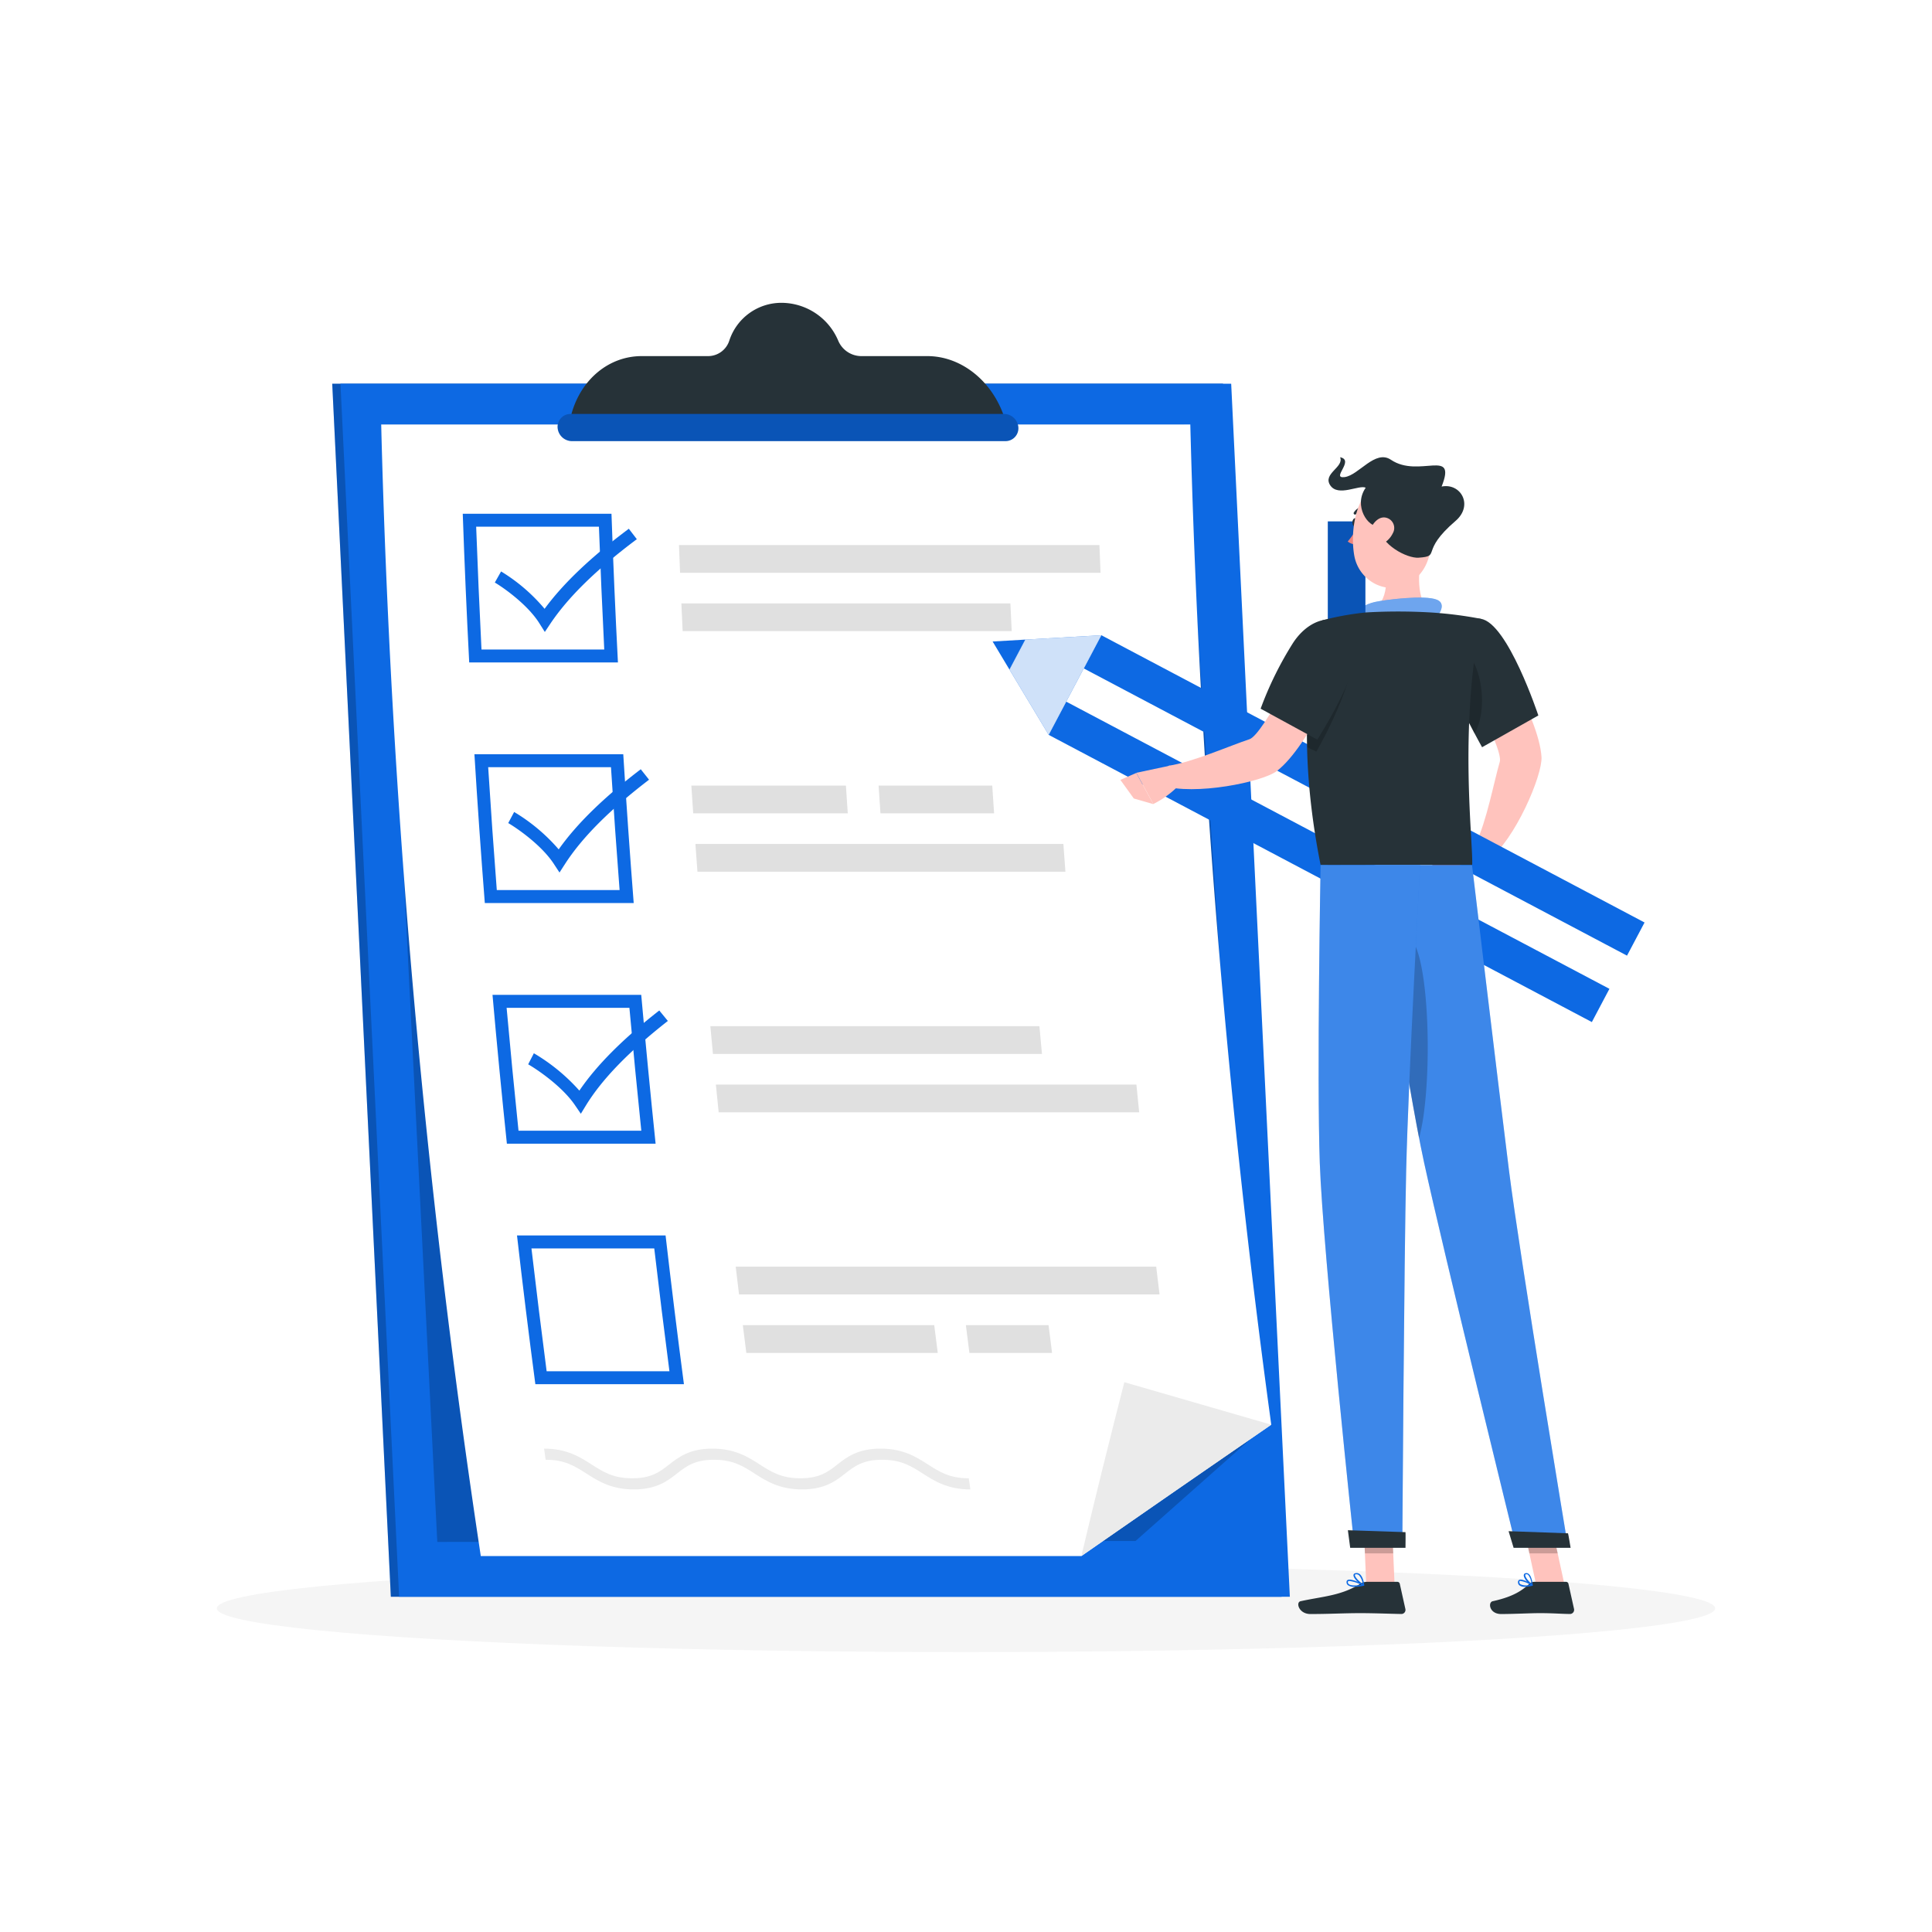 <svg class="animated" id="freepik_stories-checklist" xmlns="http://www.w3.org/2000/svg" viewBox="0 0 500 500" version="1.1" xmlns:xlink="http://www.w3.org/1999/xlink" xmlns:svgjs="http://svgjs.com/svgjs"><style>svg#freepik_stories-checklist:not(.animated) .animable {opacity: 0;}svg#freepik_stories-checklist.animated #freepik--Checklist--inject-15 {animation: 1.5s Infinite  linear floating;animation-delay: 0s;}svg#freepik_stories-checklist.animated #freepik--Character--inject-15 {animation: 1s 1 forwards ease-in lightSpeedRight,1.5s Infinite  linear wind;animation-delay: 0s,1s;}            @keyframes floating {                0% {                    opacity: 1;                    transform: translateY(0px);                }                50% {                    transform: translateY(-10px);                }                100% {                    opacity: 1;                    transform: translateY(0px);                }            }                    @keyframes lightSpeedRight {              from {                transform: translate3d(50%, 0, 0) skewX(-20deg);                opacity: 0;              }              60% {                transform: skewX(10deg);                opacity: 1;              }              80% {                transform: skewX(-2deg);              }              to {                opacity: 1;                transform: translate3d(0, 0, 0);              }            }                    @keyframes wind {                0% {                    transform: rotate( 0deg );                }                25% {                    transform: rotate( 1deg );                }                75% {                    transform: rotate( -1deg );                }            }        .animator-hidden { display: none; }</style><g id="freepik--background-complete--inject-15" class="animable animator-hidden" style="transform-origin: 250px 228.23px;"><rect y="382.4" width="500" height="0.25" style="fill: rgb(235, 235, 235); transform-origin: 250px 382.525px;" id="elzfdx1eifqbi" class="animable"></rect><rect x="359" y="391.92" width="90.9" height="0.25" style="fill: rgb(235, 235, 235); transform-origin: 404.45px 392.045px;" id="el2uiya1mx19h" class="animable"></rect><rect x="306.33" y="389.21" width="24.89" height="0.25" style="fill: rgb(235, 235, 235); transform-origin: 318.775px 389.335px;" id="el5p8m5r0itph" class="animable"></rect><rect x="349.52" y="401.21" width="38.59" height="0.25" style="fill: rgb(235, 235, 235); transform-origin: 368.815px 401.335px;" id="elzx299c1yzyf" class="animable"></rect><rect x="52.46" y="399.53" width="22.64" height="0.25" style="fill: rgb(235, 235, 235); transform-origin: 63.78px 399.655px;" id="elanwxwgf8cxv" class="animable"></rect><rect x="84" y="399.53" width="26.89" height="0.25" style="fill: rgb(235, 235, 235); transform-origin: 97.445px 399.655px;" id="elpuxed6jidga" class="animable"></rect><rect x="178.31" y="395.31" width="46.84" height="0.25" style="fill: rgb(235, 235, 235); transform-origin: 201.73px 395.435px;" id="elg4np9xydx17" class="animable"></rect><path d="M237,337.8H43.91a5.71,5.71,0,0,1-5.7-5.71V60.66A5.71,5.71,0,0,1,43.91,55H237a5.71,5.71,0,0,1,5.71,5.71V332.09A5.71,5.71,0,0,1,237,337.8ZM43.91,55.2a5.46,5.46,0,0,0-5.45,5.46V332.09a5.46,5.46,0,0,0,5.45,5.46H237a5.47,5.47,0,0,0,5.46-5.46V60.66A5.47,5.47,0,0,0,237,55.2Z" style="fill: rgb(235, 235, 235); transform-origin: 140.46px 196.4px;" id="elay4pma6sfxw" class="animable"></path><path d="M453.31,337.8H260.21a5.72,5.72,0,0,1-5.71-5.71V60.66A5.72,5.72,0,0,1,260.21,55h193.1A5.71,5.71,0,0,1,459,60.66V332.09A5.71,5.71,0,0,1,453.31,337.8ZM260.21,55.2a5.47,5.47,0,0,0-5.46,5.46V332.09a5.47,5.47,0,0,0,5.46,5.46h193.1a5.47,5.47,0,0,0,5.46-5.46V60.66a5.47,5.47,0,0,0-5.46-5.46Z" style="fill: rgb(235, 235, 235); transform-origin: 356.75px 196.4px;" id="el6g2c13ew15i" class="animable"></path><g id="eltorcdjeay8c"><rect x="52.46" y="117.99" width="119.56" height="264.41" style="fill: rgb(240, 240, 240); transform-origin: 112.24px 250.195px; transform: rotate(180deg);" class="animable" id="elu1ykon38jda"></rect></g><g id="eliijq0cskeoq"><rect x="52.46" y="117.99" width="113.89" height="264.41" style="fill: rgb(245, 245, 245); transform-origin: 109.405px 250.195px; transform: rotate(180deg);" class="animable" id="elr6nzeou2qdo"></rect></g><g id="elw72r71wlg5"><rect x="-16.8" y="199.25" width="252.41" height="101.89" style="fill: rgb(240, 240, 240); transform-origin: 109.405px 250.195px; transform: rotate(90deg);" class="animable" id="eleo3j1767m1"></rect></g><path d="M91.38,243H70.61a2.68,2.68,0,0,1-2.67-2.67h0a2.68,2.68,0,0,1,2.67-2.67H91.38a2.68,2.68,0,0,1,2.67,2.67h0A2.68,2.68,0,0,1,91.38,243Z" style="fill: rgb(255, 255, 255); transform-origin: 80.995px 240.33px;" id="elya860qlqjw" class="animable"></path><g id="el64nm6ps4aps"><rect x="-66.97" y="249.41" width="252.41" height="1.56" style="fill: rgb(240, 240, 240); transform-origin: 59.235px 250.19px; transform: rotate(90deg);" class="animable" id="elkthz7n29imr"></rect></g><g id="el1zxiieb1m2q"><rect x="228.02" y="300.19" width="17.8" height="77.2" style="fill: rgb(240, 240, 240); transform-origin: 236.92px 338.79px; transform: rotate(180deg);" class="animable" id="elvkr8uojh5o"></rect></g><g id="elnya6jabcozp"><rect x="154.62" y="377.38" width="87.78" height="4.89" style="fill: rgb(240, 240, 240); transform-origin: 198.51px 379.825px; transform: rotate(180deg);" class="animable" id="elvkkvoq8g7re"></rect></g><rect x="151.21" y="300.19" width="76.82" height="77.2" style="fill: rgb(245, 245, 245); transform-origin: 189.62px 338.79px;" id="elloqsonnm5k" class="animable"></rect><rect x="158.2" y="309.69" width="62.82" height="25.32" style="fill: rgb(240, 240, 240); transform-origin: 189.61px 322.35px;" id="ela1z505pk3i" class="animable"></rect><rect x="158.2" y="342.56" width="62.82" height="25.32" style="fill: rgb(240, 240, 240); transform-origin: 189.61px 355.22px;" id="eldy8i2xxz29" class="animable"></rect><path d="M182.56,311.82h14.11a1.74,1.74,0,0,0,1.73-1.73h0a1.74,1.74,0,0,0-1.73-1.74H182.56a1.74,1.74,0,0,0-1.73,1.74h0A1.74,1.74,0,0,0,182.56,311.82Z" style="fill: rgb(245, 245, 245); transform-origin: 189.615px 310.085px;" id="elxzuki1xqgk" class="animable"></path><path d="M182.56,344.7h14.11A1.74,1.74,0,0,0,198.4,343h0a1.74,1.74,0,0,0-1.73-1.73H182.56a1.74,1.74,0,0,0-1.73,1.73h0A1.74,1.74,0,0,0,182.56,344.7Z" style="fill: rgb(245, 245, 245); transform-origin: 189.615px 342.985px;" id="elm2e2e7kgxd" class="animable"></path><path d="M195.47,298.67h0a1.33,1.33,0,0,1-1.32-1.32V257.24a1.32,1.32,0,0,1,1.32-1.32h0a1.33,1.33,0,0,1,1.32,1.32v40.11A1.33,1.33,0,0,1,195.47,298.67Z" style="fill: rgb(245, 245, 245); transform-origin: 195.47px 277.295px;" id="elpqfg5qkd0ob" class="animable"></path><rect x="183.12" y="297.11" width="24.7" height="3.11" style="fill: rgb(240, 240, 240); transform-origin: 195.47px 298.665px;" id="eldga3z8ufq17" class="animable"></rect><path d="M202.31,274.67h0a.66.66,0,0,1-.66-.65V254a.67.67,0,0,1,.66-.66h0a.67.67,0,0,1,.66.66V274A.66.66,0,0,1,202.31,274.67Z" style="fill: rgb(240, 240, 240); transform-origin: 202.31px 264.005px;" id="elgkoopqd1zuo" class="animable"></path><path d="M176.26,260.9S176.75,242,195.47,242s19.2,18.88,19.2,18.88Z" style="fill: rgb(240, 240, 240); transform-origin: 195.465px 251.45px;" id="elzmb1r3cfyr" class="animable"></path><path d="M338.31,287.6h0c.53,0,1.07,0,1.61.05a23,23,0,0,1,21.29,21.39,23.34,23.34,0,0,1-.74,7.47,114.8,114.8,0,0,0-3.6,29.89v29.34A3.85,3.85,0,0,1,353,379.6H259.87v-92Z" style="fill: rgb(240, 240, 240); transform-origin: 310.563px 333.6px;" id="elajgt89hst76" class="animable"></path><path d="M236.92,310.55a22.94,22.94,0,1,1,45.1,6,115.22,115.22,0,0,0-3.59,29.89v29.34a3.85,3.85,0,0,1-3.86,3.85H245.16a3.85,3.85,0,0,1-3.85-3.85V344.68a104.51,104.51,0,0,0-3.56-28A23,23,0,0,1,236.92,310.55Z" style="fill: rgb(245, 245, 245); transform-origin: 259.86px 333.655px;" id="el79q49w4qmk7" class="animable"></path><g id="elcshaxbhu54"><rect x="291.48" y="323.75" width="83.61" height="55.86" style="fill: rgb(240, 240, 240); transform-origin: 333.285px 351.68px; transform: rotate(180deg);" class="animable" id="ell0z40bva7xa"></rect></g><g id="el7ywdfkw7r1n"><path d="M332.29,233.33H444.2a0,0,0,0,1,0,0V319a17.36,17.36,0,0,1-17.36,17.36H349.65A17.36,17.36,0,0,1,332.29,319V233.33A0,0,0,0,1,332.29,233.33Z" style="fill: rgb(224, 224, 224); transform-origin: 388.245px 284.845px; transform: rotate(180deg);" class="animable" id="eldazoseyh15t"></path></g><g id="elvxu692x3m5"><path d="M310.43,233.33H422.34a0,0,0,0,1,0,0v86.51a16.53,16.53,0,0,1-16.53,16.53H327a16.53,16.53,0,0,1-16.53-16.53V233.33A0,0,0,0,1,310.43,233.33Z" style="fill: rgb(245, 245, 245); transform-origin: 366.385px 284.85px; transform: rotate(180deg);" class="animable" id="ele23dpc3hl39"></path></g><g id="elr7zdw0i3x1"><path d="M289,318.65h77.07a5,5,0,0,1,5,5v12.67a5,5,0,0,1-5,5H289a1.51,1.51,0,0,1-1.51-1.51V320.15A1.51,1.51,0,0,1,289,318.65Z" style="fill: rgb(224, 224, 224); transform-origin: 329.28px 329.985px; transform: rotate(180deg);" class="animable" id="ele2celw481dk"></path></g><path d="M452.45,287.6h0c.53,0,1.06,0,1.61.05a23,23,0,0,1,21.28,21.39,22.79,22.79,0,0,1-.74,7.47A114.8,114.8,0,0,0,471,346.41v29.34a3.85,3.85,0,0,1-3.86,3.85H374v-92Z" style="fill: rgb(240, 240, 240); transform-origin: 424.695px 333.6px;" id="elckidqsnoqfk" class="animable"></path><path d="M351.06,310.55a22.94,22.94,0,0,1,45.84-1.5,23.34,23.34,0,0,1-.74,7.47,114.8,114.8,0,0,0-3.6,29.89v29.34a3.85,3.85,0,0,1-3.85,3.85H359.29a3.85,3.85,0,0,1-3.85-3.85V344.68a104.9,104.9,0,0,0-3.55-28A23,23,0,0,1,351.06,310.55Z" style="fill: rgb(245, 245, 245); transform-origin: 374.003px 333.528px;" id="el6h1qe99ntf" class="animable"></path><path d="M261.5,382.4H450.81a2.79,2.79,0,0,0,2.79-2.8H258.71A2.79,2.79,0,0,0,261.5,382.4Z" style="fill: rgb(224, 224, 224); transform-origin: 356.155px 381px;" id="elcnxl32x4qfb" class="animable"></path><g id="eld7zu7iv64np"><rect x="373.63" y="101.46" width="60.89" height="66.41" style="fill: rgb(224, 224, 224); transform-origin: 404.075px 134.665px; transform: rotate(180deg);" class="animable" id="elcc1xjqycdre"></rect></g><g id="elq5v3wbs7yf"><rect x="369.98" y="101.46" width="62.47" height="66.41" style="fill: rgb(245, 245, 245); transform-origin: 401.215px 134.665px; transform: rotate(180deg);" class="animable" id="el3yj3dlql2u7"></rect></g><g id="elfnt2n4kw3jo"><rect x="373.25" y="108.66" width="55.95" height="52.01" style="fill: rgb(255, 255, 255); transform-origin: 401.225px 134.665px; transform: rotate(90deg);" class="animable" id="el61ju9ypdeuf"></rect></g><polygon points="401.22 120.52 415.44 145.16 387 145.16 401.22 120.52" style="fill: rgb(245, 245, 245); transform-origin: 401.22px 132.84px;" id="el2jgrnjc0id9" class="animable"></polygon><g id="el32qk5eparwh"><rect x="288.21" y="140.22" width="60.89" height="66.41" style="fill: rgb(224, 224, 224); transform-origin: 318.655px 173.425px; transform: rotate(180deg);" class="animable" id="elbc2w6kmxys7"></rect></g><g id="eldg200ypo81k"><rect x="284.56" y="140.22" width="62.47" height="66.41" style="fill: rgb(245, 245, 245); transform-origin: 315.795px 173.425px; transform: rotate(180deg);" class="animable" id="elmqaswjrvl3"></rect></g><g id="eloz28kxkkt0l"><rect x="287.83" y="147.43" width="55.95" height="52.01" style="fill: rgb(255, 255, 255); transform-origin: 315.805px 173.435px; transform: rotate(90deg);" class="animable" id="elc01nnui2b84"></rect></g><path d="M309.44,183.41l-6.17-10.69a7.34,7.34,0,0,1,6.36-11H322a7.35,7.35,0,0,1,6.37,11l-6.17,10.69A7.35,7.35,0,0,1,309.44,183.41Z" style="fill: rgb(245, 245, 245); transform-origin: 315.816px 174.415px;" id="elqamddb9aph" class="animable"></path></g><g id="freepik--Shadow--inject-15" class="animable" style="transform-origin: 250px 416.24px;"><ellipse id="freepik--path--inject-15" cx="250" cy="416.24" rx="193.89" ry="11.32" style="fill: rgb(245, 245, 245); transform-origin: 250px 416.24px;" class="animable"></ellipse></g><g id="freepik--Checklist--inject-15" class="animable" style="transform-origin: 209.895px 245.805px;"><polygon points="316.5 99.3 85.98 99.3 101.15 413.24 331.67 413.24 316.5 99.3" style="fill: #0D69E3; transform-origin: 208.825px 256.27px;" id="elhzi3kb7yb5" class="animable"></polygon><g id="el7tjibs64sa5"><polygon points="316.5 99.3 85.98 99.3 101.15 413.24 331.67 413.24 316.5 99.3" style="opacity: 0.2; transform-origin: 208.825px 256.27px;" class="animable" id="el4vqyv4vq8is"></polygon></g><polygon points="318.63 99.3 88.11 99.3 103.29 413.24 333.81 413.24 318.63 99.3" style="fill: #0D69E3; transform-origin: 210.96px 256.27px;" id="elhdu1u9wg92" class="animable"></polygon><g id="elesq14ipmxf9"><polygon points="306.46 109.86 98.65 109.86 113.17 399.05 293.87 398.81 323.9 372.19 306.46 109.86" style="opacity: 0.2; transform-origin: 211.275px 254.455px;" class="animable" id="eljw0z16hzkh"></polygon></g><path d="M308.05,109.85A2354.69,2354.69,0,0,0,329,368.71q-24.7,17-49.15,34H124.43A2360.67,2360.67,0,0,1,98.65,109.85Z" style="fill: rgb(255, 255, 255); transform-origin: 213.825px 256.28px;" id="el9tzybgbhyis" class="animable"></path><path d="M329,368.71q-24.7,17-49.15,34,5.34-22.5,11.13-45Z" style="fill: rgb(235, 235, 235); transform-origin: 304.425px 380.21px;" id="el70jckayet92" class="animable"></path><path d="M155,136.31q.59,15.88,1.38,31.78H124.61q-.8-15.9-1.38-31.78H155m3.24-3.35H119.76q.67,19.23,1.67,38.48h38.49q-1-19.24-1.67-38.48Z" style="fill: #0D69E3; transform-origin: 139.84px 152.2px;" id="elu9jhxw41bk" class="animable"></path><path d="M284.82,148.24H176c-.1-2.39-.19-4.79-.28-7.18H284.53C284.62,143.45,284.72,145.85,284.82,148.24Z" style="fill: rgb(224, 224, 224); transform-origin: 230.27px 144.65px;" id="elh47u9mtg8wh" class="animable"></path><path d="M261.83,163.34H176.67c-.11-2.4-.23-4.79-.33-7.18h85.15Q261.66,159.75,261.83,163.34Z" style="fill: rgb(224, 224, 224); transform-origin: 219.085px 159.75px;" id="el0cmakx26ey4" class="animable"></path><path d="M158.12,198.55q1,15.9,2.23,31.8H128.57q-1.23-15.9-2.23-31.8h31.78m3.14-3.35H122.78q1.18,19.25,2.69,38.5H164q-1.5-19.24-2.7-38.5Z" style="fill: #0D69E3; transform-origin: 143.39px 214.45px;" id="el9xuv8cqy36o" class="animable"></path><path d="M219.4,210.49h-40c-.16-2.4-.33-4.79-.48-7.19h40C219.07,205.7,219.23,208.09,219.4,210.49Z" style="fill: rgb(224, 224, 224); transform-origin: 199.16px 206.895px;" id="elqugzylue58" class="animable"></path><path d="M257.27,210.49H227.86c-.16-2.4-.33-4.79-.48-7.19h29.41C256.94,205.7,257.1,208.09,257.27,210.49Z" style="fill: rgb(224, 224, 224); transform-origin: 242.325px 206.895px;" id="elcgut8bjtgp" class="animable"></path><path d="M275.73,225.6H180.5c-.18-2.4-.35-4.79-.53-7.19H275.2C275.38,220.81,275.55,223.2,275.73,225.6Z" style="fill: rgb(224, 224, 224); transform-origin: 227.85px 222.005px;" id="el3uqq796w0ct" class="animable"></path><path d="M162.89,260.82q1.43,15.9,3.08,31.8H134.19q-1.65-15.9-3.08-31.8h31.78m3.06-3.35H127.46q1.7,19.26,3.72,38.51h38.49q-2-19.26-3.72-38.51Z" style="fill: #0D69E3; transform-origin: 148.565px 276.725px;" id="elx13cgo6ns7" class="animable"></path><path d="M294.1,280.69H185.27l.72,7.18H294.82Z" style="fill: rgb(224, 224, 224); transform-origin: 240.045px 284.28px;" id="elwtd31vbq6h" class="animable"></path><path d="M269,265.58H183.84c.22,2.39.44,4.79.67,7.18h85.15C269.44,270.37,269.21,268,269,265.58Z" style="fill: rgb(224, 224, 224); transform-origin: 226.75px 269.17px;" id="elt68j4d3form" class="animable"></path><path d="M169.32,323.09q1.86,15.9,3.93,31.79H141.47q-2.07-15.88-3.93-31.79h31.78m3-3.35H133.8Q136,339,138.55,358.23H177q-2.53-19.23-4.75-38.49Z" style="fill: #0D69E3; transform-origin: 155.4px 338.985px;" id="el679ukn0wzbg" class="animable"></path><path d="M300.09,335H191.26c-.29-2.4-.58-4.79-.86-7.19H299.22C299.51,330.24,299.79,332.63,300.09,335Z" style="fill: rgb(224, 224, 224); transform-origin: 245.245px 331.405px;" id="elmuqbgla5xje" class="animable"></path><path d="M242.69,350.13H193.15c-.31-2.39-.61-4.79-.91-7.18h49.54C242.08,345.34,242.38,347.74,242.69,350.13Z" style="fill: rgb(224, 224, 224); transform-origin: 217.465px 346.54px;" id="ell939kp3ud9" class="animable"></path><path d="M272.27,350.13H250.88c-.31-2.39-.61-4.79-.91-7.18h21.39C271.66,345.34,272,347.74,272.27,350.13Z" style="fill: rgb(224, 224, 224); transform-origin: 261.12px 346.54px;" id="elo7ludeiow9a" class="animable"></path><path d="M141,163.55l-1.41-2.24c-3.08-4.9-9.36-9.27-11.53-10.55l1.62-2.87a45.5,45.5,0,0,1,11.26,9.67c4.84-6.59,12-13.4,21.8-20.72l2.07,2.7c-10.46,7.83-17.78,15-22.4,21.9Z" style="fill: #0D69E3; transform-origin: 146.435px 150.195px;" id="elsxb1p7y09vj" class="animable"></path><path d="M144.8,225.81l-1.47-2.24c-3.2-4.9-9.6-9.28-11.8-10.56l1.53-2.87a47,47,0,0,1,11.53,9.68c4.66-6.6,11.63-13.41,21.24-20.74.71.9,1.43,1.8,2.14,2.71-10.25,7.84-17.38,15-21.81,21.91C145.7,224.4,145.25,225.11,144.8,225.81Z" style="fill: #0D69E3; transform-origin: 149.75px 212.445px;" id="elabv5ebtrwvk" class="animable"></path><path d="M150.32,288.24,148.79,286c-3.34-4.9-9.86-9.28-12.09-10.55.48-1,1-1.92,1.46-2.87a49.09,49.09,0,0,1,11.78,9.67c4.49-6.6,11.28-13.4,20.68-20.74l2.22,2.71c-10,7.84-17,15-21.23,21.91Z" style="fill: #0D69E3; transform-origin: 154.77px 274.875px;" id="ela5y9hciypr" class="animable"></path><path d="M251.13,385.46c-5.9,0-9.3-2.18-12.3-4.1s-5.58-3.58-10.56-3.58-7.2,1.74-9.55,3.58-5.23,4.1-11.13,4.1-9.3-2.18-12.29-4.1-5.57-3.58-10.56-3.58-7.2,1.74-9.55,3.58-5.23,4.1-11.12,4.1-9.3-2.18-12.3-4.1-5.57-3.58-10.56-3.58c-.13-1-.27-1.92-.4-2.88,5.9,0,9.29,2.18,12.29,4.1s5.57,3.58,10.55,3.58,7.2-1.74,9.55-3.58,5.24-4.1,11.14-4.1,9.28,2.18,12.28,4.1,5.58,3.58,10.56,3.58,7.2-1.74,9.55-3.58,5.24-4.1,11.14-4.1,9.29,2.18,12.29,4.1,5.57,3.58,10.56,3.58C250.85,383.54,251,384.5,251.13,385.46Z" style="fill: rgb(235, 235, 235); transform-origin: 195.97px 380.18px;" id="eln0fmvfeca6j" class="animable"></path><path d="M259.59,107.07c-3.38-9-11.19-14.91-19.59-14.91H222.88a6.51,6.51,0,0,1-5.95-4,16,16,0,0,0-14.57-9.79,14.17,14.17,0,0,0-13.62,9.79,5.78,5.78,0,0,1-5.57,4H166.06c-8.41,0-15.65,5.94-18.15,14.91l-1,3.57h114Z" style="fill: rgb(38, 50, 56); transform-origin: 203.91px 94.505px;" id="elzz67ltqh3hh" class="animable"></path><path d="M260.2,114.16H148a3.74,3.74,0,0,1-3.69-3.52h0a3.33,3.33,0,0,1,3.35-3.51H259.86a3.74,3.74,0,0,1,3.69,3.51h0A3.33,3.33,0,0,1,260.2,114.16Z" style="fill: #0D69E3; transform-origin: 203.93px 110.645px;" id="eljffky4zldzg" class="animable"></path><g id="elkclimyvbny"><path d="M260.2,114.16H148a3.74,3.74,0,0,1-3.69-3.52h0a3.33,3.33,0,0,1,3.35-3.51H259.86a3.74,3.74,0,0,1,3.69,3.51h0A3.33,3.33,0,0,1,260.2,114.16Z" style="opacity: 0.2; transform-origin: 203.93px 110.645px;" class="animable" id="elwlfjalpcqw"></path></g></g><g id="freepik--Character--inject-15" class="animable animator-active" style="transform-origin: 341.25px 268.02px;"><polygon points="360.92 410.23 353.59 410.23 352.86 393.26 360.19 393.26 360.92 410.23" style="fill: rgb(255, 195, 189); transform-origin: 356.89px 401.745px;" id="elyxfteu5rhk" class="animable"></polygon><polygon points="404.91 410.23 397.58 410.23 393.9 393.26 401.22 393.26 404.91 410.23" style="fill: rgb(255, 195, 189); transform-origin: 399.405px 401.745px;" id="el5dmxpfngjty" class="animable"></polygon><path d="M397.06,409.38h8.23a.63.63,0,0,1,.62.5l1.45,6.52a1.08,1.08,0,0,1-1.07,1.3c-2.87-.05-4.27-.22-7.89-.22-2.23,0-6.82.23-9.89.23s-3.48-3-2.22-3.31c5.65-1.24,7.77-2.94,9.58-4.57A1.8,1.8,0,0,1,397.06,409.38Z" style="fill: rgb(38, 50, 56); transform-origin: 396.503px 413.545px;" id="el4re5bv82tgr" class="animable"></path><path d="M353.64,409.38h8a.63.63,0,0,1,.62.5l1.45,6.52a1.06,1.06,0,0,1-1,1.3c-2.89-.05-7.06-.22-10.69-.22-4.24,0-7.9.23-12.88.23-3,0-3.84-3-2.58-3.31,5.73-1.26,10.41-1.39,15.36-4.45A3.44,3.44,0,0,1,353.64,409.38Z" style="fill: rgb(38, 50, 56); transform-origin: 349.866px 413.545px;" id="elba4b3shi405" class="animable"></path><path d="M368,142.92c-1,5.36-1.58,12,2.17,15.58,0,0-2.15,5.44-12.11,5.44-9.1,0-4.54-5.44-4.54-5.44,6-1.43,5.66-8.82,4.62-13Z" style="fill: rgb(255, 195, 189); transform-origin: 361.274px 153.43px;" id="el5p9bavuoevv" class="animable"></path><path d="M350.66,159.25c.2-1.33,2.54-2.88,5.2-3.46s12.88-1.87,16-.58-.54,5.11-.54,5.11Z" style="fill: #0D69E3; transform-origin: 361.89px 157.488px;" id="el3d7m2cgi8zw" class="animable"></path><g id="el1bknzdhz7eh" class=""><path d="M350.66,159.25c.2-1.33,2.54-2.88,5.2-3.46s12.88-1.87,16-.58-.54,5.11-.54,5.11Z" style="fill: rgb(255, 255, 255); opacity: 0.4; transform-origin: 361.89px 157.488px;" class="animable" id="elwtk4mdeo5j"></path></g><g id="elmmblv7hqdt9" class=""><polygon points="352.86 393.27 353.24 402.01 360.57 402.01 360.19 393.27 352.86 393.27" style="opacity: 0.2; transform-origin: 356.715px 397.64px;" class="animable" id="elf3eolebjase"></polygon></g><g id="el3day28odsyr" class=""><polygon points="401.23 393.27 393.9 393.27 395.8 402.01 403.13 402.01 401.23 393.27" style="opacity: 0.2; transform-origin: 398.515px 397.64px;" class="animable" id="ele8zn16jeba6"></polygon></g><path d="M385.35,165.1,376.52,171s12.68,22.55,11.62,26.16c-1.45,4.92-3.47,15.67-6.22,21.13.36,1.18,2.19,3.87,3.21,4.33,7-5.32,14.07-22,13.81-26.67C398.33,185.36,385.35,165.1,385.35,165.1Z" style="fill: rgb(255, 195, 189); transform-origin: 387.733px 193.86px;" id="elgdrun3cts2c" class="animable"></path><path d="M381.92,218.31l-7-.54,3.67,7.71s6.11.27,7.13-4.4Z" style="fill: rgb(181, 91, 82); transform-origin: 380.32px 221.626px;" id="el2ran13rnkb7" class="animable"></path><polygon points="416.52 255.91 415.93 257.02 411.97 264.51 271.39 190.18 275.93 181.58 416.52 255.91" style="fill: #0D69E3; transform-origin: 343.955px 223.045px;" id="el20inhfqqdpg" class="animable"></polygon><polygon points="425.61 238.74 422.71 244.22 421.07 247.32 280.48 172.99 285.02 164.39 425.61 238.74" style="fill: #0D69E3; transform-origin: 353.045px 205.855px;" id="el4svaxrzvzq" class="animable"></polygon><g id="elm7113nowsws" class=""><rect x="343.64" y="134.94" width="9.72" height="159.03" style="fill: #0D69E3; transform-origin: 348.5px 214.455px; transform: rotate(-62.09deg);" class="animable" id="el1oefp01sk19"></rect></g><g id="el71pkyt3ro1d" class=""><rect x="343.64" y="134.94" width="9.72" height="159.03" style="opacity: 0.2; transform-origin: 348.5px 214.455px; transform: rotate(-62.09deg);" class="animable" id="eldaknkywzr7l"></rect></g><polygon points="265.33 165.53 261.24 173.27 271.39 190.18 285.02 164.4 265.33 165.53" style="fill: #0D69E3; transform-origin: 273.13px 177.29px;" id="elnq72lxb34ih" class="animable"></polygon><g id="elvb3p65xc72i" class=""><polygon points="265.33 165.53 261.24 173.27 271.39 190.18 285.02 164.4 265.33 165.53" style="fill: rgb(255, 255, 255); opacity: 0.8; transform-origin: 273.13px 177.29px;" class="animable" id="el4qmeht5newp"></polygon></g><polygon points="256.89 166.02 261.24 173.27 265.33 165.53 256.89 166.02" style="fill: #0D69E3; transform-origin: 261.11px 169.4px;" id="el62evxmlfez9" class="animable"></polygon><polygon points="369.29 221.28 372.95 228.1 378.62 225.48 374.95 217.77 369.29 221.28" style="fill: rgb(181, 91, 82); transform-origin: 373.955px 222.935px;" id="elh650gp792au" class="animable"></polygon><path d="M383.25,160.16c6.93,1,14.87,25,14.87,25l-14.56,8.22S377.15,182,374,173.5C370.68,164.61,375.82,159.08,383.25,160.16Z" style="fill: rgb(38, 50, 56); transform-origin: 385.545px 176.703px;" id="el72wdo6520tl" class="animable"></path><g id="elj8yq9ylurun" class=""><path d="M379.22,168.39c-3.15-2.88-1.22,9.45.28,17.34.77,1.54,1.5,2.94,2.12,4.11C385.13,183.64,383.56,172.36,379.22,168.39Z" style="opacity: 0.2; transform-origin: 380.537px 178.901px;" class="animable" id="el9812sbcdp2"></path></g><path d="M342.21,160.54s-8.65,22.12-.44,63.32H381c.27-6-3.51-35.36,2.29-63.7a102,102,0,0,0-13.12-1.66,144.4,144.4,0,0,0-16.65,0A73,73,0,0,0,342.21,160.54Z" style="fill: rgb(38, 50, 56); transform-origin: 360.761px 191.06px;" id="el09ci0cb70onh" class="animable"></path><path d="M348.24,170.82l-9.88-3.91s-11.38,23.23-15,24.4c-4.87,1.6-14.87,6-20.93,6.86-.76,1-1.94,4-1.75,5.1,8.35,2.73,26.12-.89,29.8-3.75C338.92,193,348.24,170.82,348.24,170.82Z" style="fill: rgb(255, 195, 189); transform-origin: 324.45px 185.574px;" id="elz7xeuu6yc7" class="animable"></path><g id="elcny677kstt4" class=""><path d="M349.35,168.18c-1.63-3.76-4.75-5.33-8-4.78-1.26,4.61-3.39,14.74-3,30l2.33,1.12S352.14,174.61,349.35,168.18Z" style="opacity: 0.2; transform-origin: 344.045px 178.907px;" class="animable" id="elv9yhzs4prs"></path></g><path d="M350.91,165.55c2.46,6.56-10,25.86-10,25.86l-14.66-8a89.48,89.48,0,0,1,8.47-17.15C339.87,158.57,348.2,158.36,350.91,165.55Z" style="fill: rgb(38, 50, 56); transform-origin: 338.741px 175.865px;" id="els05pj8z6nt8" class="animable"></path><path d="M302.79,198.15,294.07,200l4.42,8.07a24.13,24.13,0,0,0,6.55-4.78Z" style="fill: rgb(255, 195, 189); transform-origin: 299.555px 203.11px;" id="ellsw5wm2c9m" class="animable"></path><polygon points="289.95 201.83 293.43 206.65 298.49 208.11 294.07 200.04 289.95 201.83" style="fill: rgb(255, 195, 189); transform-origin: 294.22px 204.075px;" id="eltpuwr67umx" class="animable"></polygon><path d="M351.38,135.21c0,.59-.37,1-.76,1s-.67-.52-.63-1.11.37-1,.76-1S351.42,134.62,351.38,135.21Z" style="fill: rgb(38, 50, 56); transform-origin: 350.685px 135.155px;" id="elll4iid8p51a" class="animable"></path><path d="M351.9,135.26a21.08,21.08,0,0,1-3.11,4.88,3.39,3.39,0,0,0,2.79.69Z" style="fill: rgb(237, 132, 126); transform-origin: 350.345px 138.077px;" id="elqlv1q7zm9v" class="animable"></path><path d="M350.63,133.17a.47.47,0,0,1-.15-.06.34.34,0,0,1-.1-.48,3.48,3.48,0,0,1,2.71-1.64.37.37,0,0,1,.35.35.35.35,0,0,1-.35.35h0A2.74,2.74,0,0,0,351,133,.35.35,0,0,1,350.63,133.17Z" style="fill: rgb(38, 50, 56); transform-origin: 351.88px 132.083px;" id="el77c93q84tu3" class="animable"></path><path d="M371.26,134.7c-.86,7.22-1,11.48-4.87,15-5.83,5.28-14.58,1.45-15.9-5.89-1.18-6.6.43-17.29,7.69-19.77A9.92,9.92,0,0,1,371.26,134.7Z" style="fill: rgb(255, 195, 189); transform-origin: 360.741px 137.824px;" id="eldaxkmrhelep" class="animable"></path><path d="M356.71,136.11c-2.53.5-6.57-5.12-3.27-9.89-1.67-.83-7.12,2.45-9.17-.61s3.64-4.69,2.55-7.28c3.86.79-2.5,5.61,1.17,5.14s7.9-7.25,12-4.47c7.25,4.87,17.13-3.25,13.1,6.92,4.94-1,8.32,4.84,3.61,8.89-9.39,8.05-3.61,9.11-9.56,9.52C364.16,144.55,357.23,141,356.71,136.11Z" style="fill: rgb(38, 50, 56); transform-origin: 361.388px 131.335px;" id="elkfw9a00qrjg" class="animable"></path><path d="M360.46,138a6,6,0,0,1-3.49,3.09c-2,.69-3.15-1.1-2.68-3.07.42-1.78,2-4.28,4.07-4.1A2.73,2.73,0,0,1,360.46,138Z" style="fill: rgb(255, 195, 189); transform-origin: 357.505px 137.576px;" id="elefcla3lot1p" class="animable"></path><path d="M355.67,223.86s8.32,56,12.88,77c5,23,23.83,99.49,23.83,99.49H405.8s-12.41-74.66-15.27-97.41c-3.09-24.68-9.57-79.05-9.57-79.05Z" style="fill: #0D69E3; transform-origin: 380.735px 312.105px;" id="el9a525xjdtvg" class="animable"></path><g id="elndhd4cf3rgo" class=""><path d="M355.67,223.86s8.32,56,12.88,77c5,23,23.83,99.49,23.83,99.49H405.8s-12.41-74.66-15.27-97.41c-3.09-24.68-9.57-79.05-9.57-79.05Z" style="fill: rgb(255, 255, 255); opacity: 0.2; transform-origin: 380.735px 312.105px;" class="animable" id="el2rplnro7d2r"></path></g><g id="el1930vvqhskt" class=""><path d="M365.55,243.44c-.62-.88-1.18-1.18-1.7-1l-.11,0a1.46,1.46,0,0,0-.33.2,2,2,0,0,0-.29.29l-.16.2-.21.33a6.43,6.43,0,0,0-.45.91c-.08.19-.16.39-.23.59s-.18.51-.26.79-.23.76-.34,1.17c0,.11-.05.21-.08.32s-.11.46-.16.69-.09.4-.13.6c-.09.39-.17.8-.25,1.22s-.17.91-.25,1.38c0,.16-.05.32-.08.49-.1.6-.19,1.21-.28,1.84h0c2.22,13.94,4.86,29.92,7,41.07.1-.36.21-.74.3-1.15a52,52,0,0,0,1-5.64C370.43,273.37,369.56,249.17,365.55,243.44Z" style="opacity: 0.2; transform-origin: 364.868px 268.46px;" class="animable" id="elsnj50uxw3sa"></path></g><path d="M341.77,223.86s-1,54.78-.21,77.13c.83,23.24,8.95,99.33,8.95,99.33h12.41s.45-74.74,1-97.56c.6-24.88,3.6-78.9,3.6-78.9Z" style="fill: #0D69E3; transform-origin: 354.388px 312.09px;" id="el0lvc3o0ks0l" class="animable"></path><g id="el2w3a66v2k08" class=""><path d="M341.77,223.86s-1,54.78-.21,77.13c.83,23.24,8.95,99.33,8.95,99.33h12.41s.45-74.74,1-97.56c.6-24.88,3.6-78.9,3.6-78.9Z" style="fill: rgb(255, 255, 255); opacity: 0.2; transform-origin: 354.388px 312.09px;" class="animable" id="elgq3f8hqmb55"></path></g><path d="M363.74,396.52c.05,0,0,4.05,0,4.05H349.43l-.6-4.55Z" style="fill: rgb(38, 50, 56); transform-origin: 356.296px 398.295px;" id="elq4p4rzb8msl" class="animable"></path><path d="M405.8,396.82c.06,0,.67,3.75.67,3.75H391.72l-1.3-4.3Z" style="fill: rgb(38, 50, 56); transform-origin: 398.445px 398.42px;" id="elh8kuvxoph0h" class="animable"></path><path d="M394.64,410.66a2.2,2.2,0,0,1-1.41-.37,1,1,0,0,1-.36-.92.57.57,0,0,1,.29-.49c.81-.41,3.18,1,3.45,1.2a.18.18,0,0,1,.07.18.17.17,0,0,1-.13.14A8.82,8.82,0,0,1,394.64,410.66Zm-1.09-1.51a.53.53,0,0,0-.23,0,.22.22,0,0,0-.11.2.71.71,0,0,0,.24.63,3.5,3.5,0,0,0,2.6.14A7,7,0,0,0,393.55,409.15Z" style="fill: #0D69E3; transform-origin: 394.772px 409.736px;" id="el349y313oqwn" class="animable"></path><path d="M396.51,410.41a.13.13,0,0,1-.08,0c-.76-.41-2.22-2-2.07-2.83a.56.56,0,0,1,.55-.45.91.91,0,0,1,.74.22c.85.69,1,2.81,1,2.9a.21.21,0,0,1-.08.16A.17.17,0,0,1,396.51,410.41Zm-1.48-3H395c-.23,0-.25.13-.26.18-.09.48.84,1.69,1.6,2.26a4.14,4.14,0,0,0-.87-2.29A.57.57,0,0,0,395,407.43Z" style="fill: #0D69E3; transform-origin: 395.5px 408.768px;" id="elqqsdhz6cttk" class="animable"></path><path d="M350.59,410.66a2.75,2.75,0,0,1-1.78-.45,1,1,0,0,1-.32-.84.52.52,0,0,1,.28-.46c.89-.5,3.84,1,4.17,1.17a.16.16,0,0,1,.09.18.16.16,0,0,1-.14.14A11.86,11.86,0,0,1,350.59,410.66Zm-1.33-1.51a.73.73,0,0,0-.32.06.22.22,0,0,0-.11.19.61.61,0,0,0,.21.55c.45.4,1.66.47,3.28.2A9.64,9.64,0,0,0,349.26,409.15Z" style="fill: #0D69E3; transform-origin: 350.759px 409.74px;" id="eluvx50kxry6g" class="animable"></path><path d="M352.86,410.41l-.07,0c-.89-.4-2.64-2-2.5-2.81,0-.19.17-.44.64-.48a1.25,1.25,0,0,1,1,.29c.93.77,1.12,2.74,1.13,2.83a.15.15,0,0,1-.07.15A.18.18,0,0,1,352.86,410.41Zm-1.79-3H351c-.31,0-.33.15-.34.2-.08.49,1.11,1.74,2,2.28a4,4,0,0,0-1-2.26A1,1,0,0,0,351.07,407.43Z" style="fill: #0D69E3; transform-origin: 351.672px 408.76px;" id="elo6oenm6g9o9" class="animable"></path></g><defs>     <filter id="active" height="200%">         <feMorphology in="SourceAlpha" result="DILATED" operator="dilate" radius="2"></feMorphology>                <feFlood flood-color="#32DFEC" flood-opacity="1" result="PINK"></feFlood>        <feComposite in="PINK" in2="DILATED" operator="in" result="OUTLINE"></feComposite>        <feMerge>            <feMergeNode in="OUTLINE"></feMergeNode>            <feMergeNode in="SourceGraphic"></feMergeNode>        </feMerge>    </filter>    <filter id="hover" height="200%">        <feMorphology in="SourceAlpha" result="DILATED" operator="dilate" radius="2"></feMorphology>                <feFlood flood-color="#ff0000" flood-opacity="0.5" result="PINK"></feFlood>        <feComposite in="PINK" in2="DILATED" operator="in" result="OUTLINE"></feComposite>        <feMerge>            <feMergeNode in="OUTLINE"></feMergeNode>            <feMergeNode in="SourceGraphic"></feMergeNode>        </feMerge>            <feColorMatrix type="matrix" values="0   0   0   0   0                0   1   0   0   0                0   0   0   0   0                0   0   0   1   0 "></feColorMatrix>    </filter></defs></svg>
